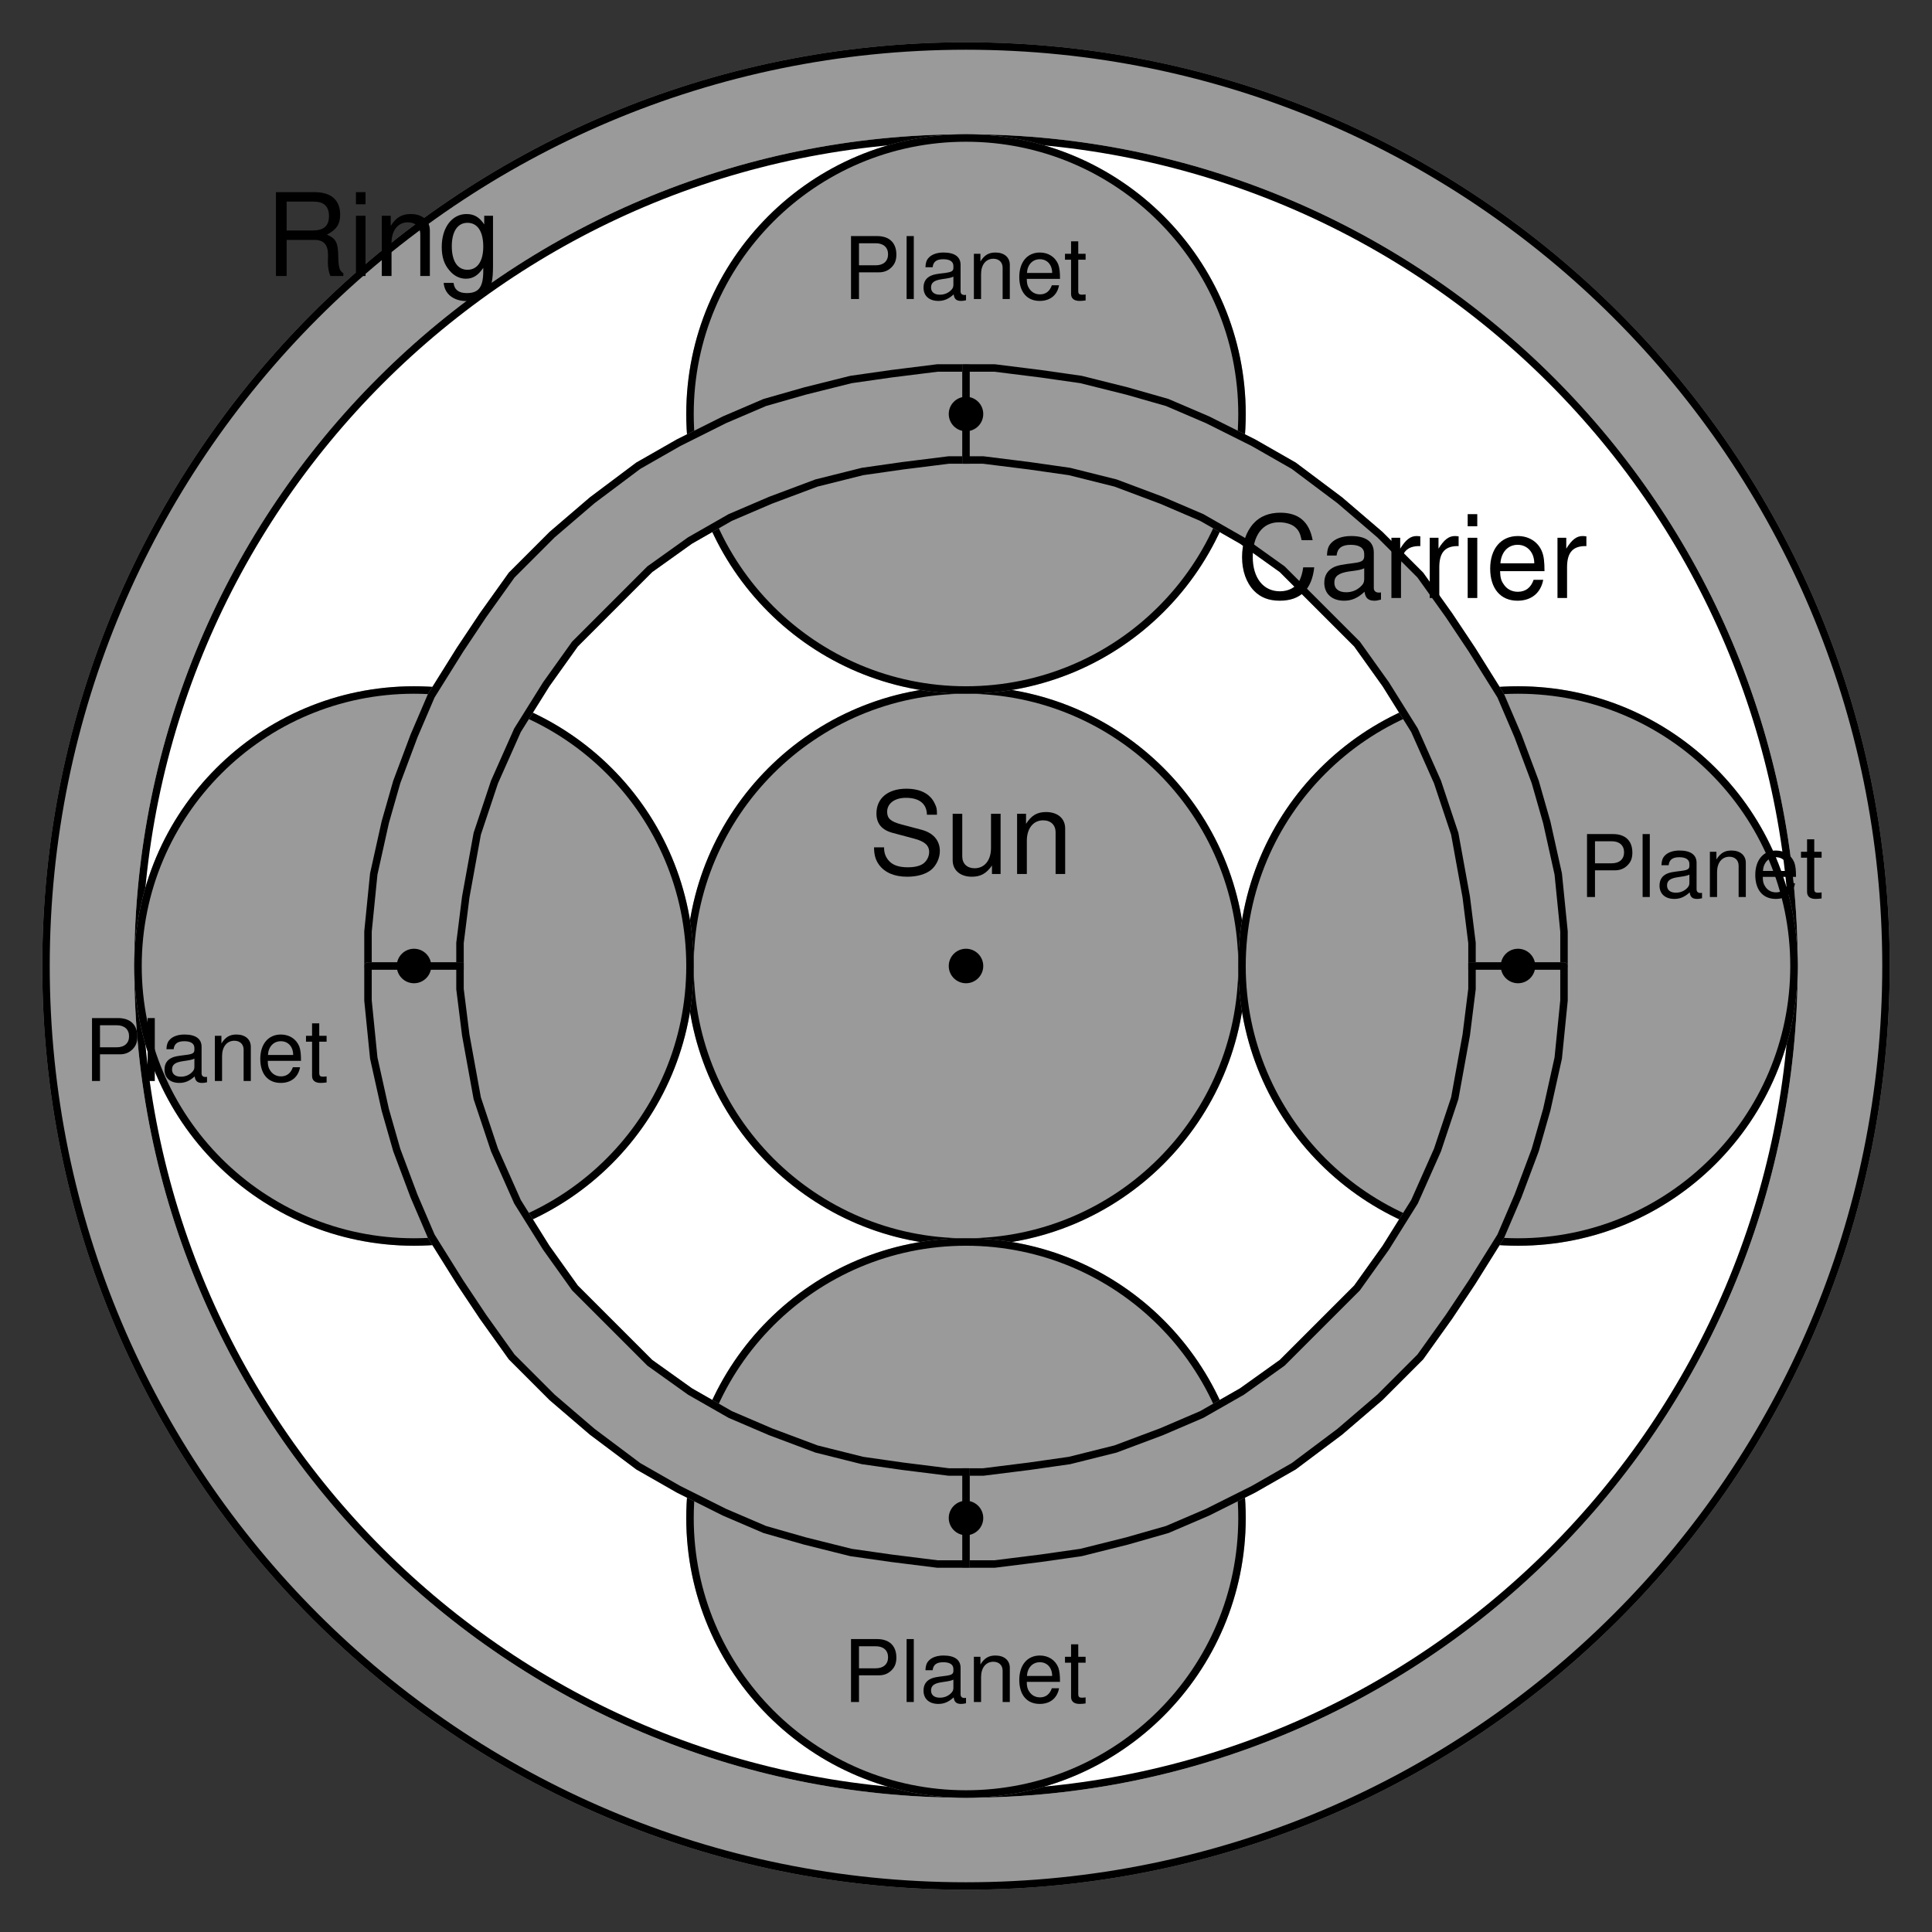 <?xml version="1.0" encoding="UTF-8"?>
<svg xmlns="http://www.w3.org/2000/svg" xmlns:xlink="http://www.w3.org/1999/xlink" viewBox="0 0 189 189" version="1.2">
<rect x="0" y="0" width="189" height="189" fill="#333333" stroke="none"/>
<defs>
<g>
<symbol overflow="visible" id="glyph0-0">
<path style="stroke:none;" d=""/>
</symbol>
<symbol overflow="visible" id="glyph0-1">
<path style="stroke:none;" d="M 6.703 -5.797 C 6.703 -6.359 6.672 -6.516 6.484 -6.891 C 6.047 -7.844 5.078 -8.344 3.703 -8.344 C 1.906 -8.344 0.781 -7.406 0.781 -5.922 C 0.781 -4.922 1.312 -4.297 2.391 -4.016 L 4.438 -3.469 C 5.484 -3.203 5.938 -2.797 5.938 -2.156 C 5.938 -1.703 5.703 -1.266 5.359 -1.016 C 5.031 -0.781 4.516 -0.656 3.844 -0.656 C 2.953 -0.656 2.344 -0.875 1.953 -1.344 C 1.656 -1.703 1.516 -2.109 1.531 -2.609 L 0.547 -2.609 C 0.547 -1.859 0.703 -1.359 1.031 -0.906 C 1.594 -0.141 2.531 0.266 3.781 0.266 C 4.766 0.266 5.562 0.031 6.094 -0.375 C 6.641 -0.812 6.984 -1.547 6.984 -2.25 C 6.984 -3.266 6.359 -4 5.25 -4.312 L 3.188 -4.859 C 2.188 -5.125 1.828 -5.438 1.828 -6.078 C 1.828 -6.906 2.562 -7.453 3.672 -7.453 C 4.969 -7.453 5.703 -6.875 5.719 -5.797 Z M 6.703 -5.797 "/>
</symbol>
<symbol overflow="visible" id="glyph0-2">
<path style="stroke:none;" d="M 5.422 0 L 5.422 -5.891 L 4.484 -5.891 L 4.484 -2.547 C 4.484 -1.344 3.859 -0.562 2.875 -0.562 C 2.141 -0.562 1.672 -1.016 1.672 -1.719 L 1.672 -5.891 L 0.734 -5.891 L 0.734 -1.344 C 0.734 -0.375 1.469 0.266 2.609 0.266 C 3.469 0.266 4.031 -0.047 4.578 -0.828 L 4.578 0 Z M 5.422 0 "/>
</symbol>
<symbol overflow="visible" id="glyph0-3">
<path style="stroke:none;" d="M 0.781 -5.891 L 0.781 0 L 1.734 0 L 1.734 -3.25 C 1.734 -4.453 2.359 -5.25 3.328 -5.25 C 4.078 -5.25 4.547 -4.797 4.547 -4.078 L 4.547 0 L 5.484 0 L 5.484 -4.453 C 5.484 -5.438 4.75 -6.062 3.609 -6.062 C 2.734 -6.062 2.172 -5.719 1.656 -4.906 L 1.656 -5.891 Z M 0.781 -5.891 "/>
</symbol>
<symbol overflow="visible" id="glyph0-4">
<path style="stroke:none;" d="M 2.094 -3.531 L 4.797 -3.531 C 5.719 -3.531 6.141 -3.078 6.141 -2.062 L 6.125 -1.344 C 6.125 -0.828 6.219 -0.344 6.375 0 L 7.641 0 L 7.641 -0.266 C 7.25 -0.531 7.172 -0.828 7.141 -1.906 C 7.125 -3.266 6.922 -3.672 6.031 -4.047 C 6.953 -4.516 7.328 -5.062 7.328 -6 C 7.328 -7.422 6.453 -8.203 4.828 -8.203 L 1.047 -8.203 L 1.047 0 L 2.094 0 Z M 2.094 -4.453 L 2.094 -7.281 L 4.625 -7.281 C 5.203 -7.281 5.547 -7.188 5.812 -6.969 C 6.094 -6.734 6.234 -6.359 6.234 -5.875 C 6.234 -4.891 5.734 -4.453 4.625 -4.453 Z M 2.094 -4.453 "/>
</symbol>
<symbol overflow="visible" id="glyph0-5">
<path style="stroke:none;" d="M 1.688 -5.891 L 0.75 -5.891 L 0.75 0 L 1.688 0 Z M 1.688 -8.203 L 0.75 -8.203 L 0.75 -7.016 L 1.688 -7.016 Z M 1.688 -8.203 "/>
</symbol>
<symbol overflow="visible" id="glyph0-6">
<path style="stroke:none;" d="M 4.547 -5.891 L 4.547 -5.047 C 4.078 -5.75 3.562 -6.062 2.812 -6.062 C 1.391 -6.062 0.391 -4.734 0.391 -2.844 C 0.391 -1.859 0.625 -1.141 1.141 -0.547 C 1.578 -0.016 2.141 0.266 2.75 0.266 C 3.453 0.266 3.953 -0.062 4.453 -0.797 L 4.453 -0.5 C 4.453 1.078 4.016 1.672 2.844 1.672 C 2.047 1.672 1.625 1.344 1.547 0.672 L 0.578 0.672 C 0.672 1.766 1.547 2.453 2.828 2.453 C 3.688 2.453 4.406 2.172 4.797 1.703 C 5.25 1.141 5.406 0.422 5.406 -0.969 L 5.406 -5.891 Z M 2.906 -5.203 C 3.891 -5.203 4.453 -4.359 4.453 -2.875 C 4.453 -1.438 3.875 -0.609 2.906 -0.609 C 1.938 -0.609 1.375 -1.453 1.375 -2.906 C 1.375 -4.344 1.938 -5.203 2.906 -5.203 Z M 2.906 -5.203 "/>
</symbol>
<symbol overflow="visible" id="glyph0-7">
<path style="stroke:none;" d="M 7.453 -5.656 C 7.125 -7.453 6.094 -8.344 4.281 -8.344 C 3.188 -8.344 2.297 -7.984 1.688 -7.312 C 0.938 -6.5 0.547 -5.328 0.547 -4 C 0.547 -2.656 0.953 -1.5 1.719 -0.703 C 2.359 -0.047 3.172 0.266 4.234 0.266 C 6.25 0.266 7.375 -0.828 7.609 -3 L 6.531 -3 C 6.453 -2.438 6.328 -2.047 6.172 -1.719 C 5.828 -1.047 5.125 -0.656 4.25 -0.656 C 2.625 -0.656 1.594 -1.969 1.594 -4.016 C 1.594 -6.125 2.562 -7.406 4.156 -7.406 C 4.828 -7.406 5.438 -7.219 5.781 -6.891 C 6.094 -6.609 6.25 -6.281 6.375 -5.656 Z M 7.453 -5.656 "/>
</symbol>
<symbol overflow="visible" id="glyph0-8">
<path style="stroke:none;" d="M 6.016 -0.547 C 5.922 -0.531 5.875 -0.531 5.812 -0.531 C 5.484 -0.531 5.312 -0.703 5.312 -0.984 L 5.312 -4.453 C 5.312 -5.5 4.547 -6.062 3.094 -6.062 C 2.234 -6.062 1.547 -5.812 1.141 -5.375 C 0.859 -5.078 0.75 -4.734 0.734 -4.156 L 1.672 -4.156 C 1.75 -4.875 2.188 -5.203 3.062 -5.203 C 3.922 -5.203 4.375 -4.875 4.375 -4.312 L 4.375 -4.078 C 4.359 -3.672 4.156 -3.516 3.391 -3.422 C 2.062 -3.25 1.875 -3.203 1.5 -3.062 C 0.828 -2.766 0.469 -2.25 0.469 -1.484 C 0.469 -0.422 1.219 0.266 2.406 0.266 C 3.156 0.266 3.75 0 4.406 -0.609 C 4.484 0 4.766 0.266 5.375 0.266 C 5.578 0.266 5.703 0.234 6.016 0.156 Z M 4.375 -1.859 C 4.375 -1.547 4.281 -1.344 4 -1.094 C 3.625 -0.75 3.156 -0.562 2.609 -0.562 C 1.875 -0.562 1.453 -0.906 1.453 -1.5 C 1.453 -2.125 1.859 -2.438 2.875 -2.594 C 3.875 -2.719 4.062 -2.766 4.375 -2.906 Z M 4.375 -1.859 "/>
</symbol>
<symbol overflow="visible" id="glyph0-9">
<path style="stroke:none;" d="M 0.781 -5.891 L 0.781 0 L 1.719 0 L 1.719 -3.062 C 1.734 -4.484 2.312 -5.109 3.609 -5.078 L 3.609 -6.031 C 3.453 -6.047 3.359 -6.062 3.25 -6.062 C 2.641 -6.062 2.188 -5.703 1.641 -4.828 L 1.641 -5.891 Z M 0.781 -5.891 "/>
</symbol>
<symbol overflow="visible" id="glyph0-10">
<path style="stroke:none;" d="M 5.766 -2.625 C 5.766 -3.531 5.703 -4.078 5.531 -4.516 C 5.156 -5.484 4.25 -6.062 3.156 -6.062 C 1.5 -6.062 0.453 -4.812 0.453 -2.875 C 0.453 -0.922 1.469 0.266 3.125 0.266 C 4.484 0.266 5.406 -0.5 5.641 -1.781 L 4.703 -1.781 C 4.438 -1.016 3.922 -0.609 3.156 -0.609 C 2.562 -0.609 2.062 -0.875 1.75 -1.375 C 1.516 -1.703 1.438 -2.047 1.422 -2.625 Z M 1.453 -3.391 C 1.531 -4.484 2.188 -5.203 3.141 -5.203 C 4.094 -5.203 4.766 -4.453 4.766 -3.391 Z M 1.453 -3.391 "/>
</symbol>
<symbol overflow="visible" id="glyph1-0">
<path style="stroke:none;" d=""/>
</symbol>
<symbol overflow="visible" id="glyph1-1">
<path style="stroke:none;" d="M 1.547 -2.609 L 3.484 -2.609 C 3.969 -2.609 4.344 -2.75 4.672 -3.047 C 5.047 -3.391 5.203 -3.781 5.203 -4.344 C 5.203 -5.5 4.516 -6.156 3.312 -6.156 L 0.766 -6.156 L 0.766 0 L 1.547 0 Z M 1.547 -3.297 L 1.547 -5.453 L 3.188 -5.453 C 3.938 -5.453 4.391 -5.047 4.391 -4.375 C 4.391 -3.703 3.938 -3.297 3.188 -3.297 Z M 1.547 -3.297 "/>
</symbol>
<symbol overflow="visible" id="glyph1-2">
<path style="stroke:none;" d="M 1.281 -6.156 L 0.578 -6.156 L 0.578 0 L 1.281 0 Z M 1.281 -6.156 "/>
</symbol>
<symbol overflow="visible" id="glyph1-3">
<path style="stroke:none;" d="M 4.516 -0.406 C 4.438 -0.391 4.406 -0.391 4.359 -0.391 C 4.125 -0.391 3.984 -0.516 3.984 -0.75 L 3.984 -3.344 C 3.984 -4.125 3.406 -4.547 2.312 -4.547 C 1.672 -4.547 1.156 -4.359 0.859 -4.031 C 0.656 -3.812 0.562 -3.547 0.547 -3.109 L 1.25 -3.109 C 1.312 -3.656 1.641 -3.891 2.297 -3.891 C 2.938 -3.891 3.281 -3.656 3.281 -3.234 L 3.281 -3.047 C 3.281 -2.75 3.125 -2.641 2.547 -2.562 C 1.547 -2.438 1.406 -2.406 1.125 -2.297 C 0.609 -2.078 0.359 -1.688 0.359 -1.109 C 0.359 -0.312 0.906 0.188 1.812 0.188 C 2.359 0.188 2.812 0 3.312 -0.453 C 3.359 0 3.578 0.188 4.031 0.188 C 4.188 0.188 4.281 0.172 4.516 0.125 Z M 3.281 -1.391 C 3.281 -1.156 3.219 -1.016 3 -0.812 C 2.719 -0.562 2.375 -0.422 1.953 -0.422 C 1.406 -0.422 1.094 -0.688 1.094 -1.125 C 1.094 -1.594 1.391 -1.828 2.156 -1.938 C 2.906 -2.047 3.047 -2.078 3.281 -2.188 Z M 3.281 -1.391 "/>
</symbol>
<symbol overflow="visible" id="glyph1-4">
<path style="stroke:none;" d="M 0.594 -4.422 L 0.594 0 L 1.297 0 L 1.297 -2.438 C 1.297 -3.344 1.766 -3.938 2.5 -3.938 C 3.047 -3.938 3.406 -3.594 3.406 -3.062 L 3.406 0 L 4.109 0 L 4.109 -3.344 C 4.109 -4.078 3.562 -4.547 2.703 -4.547 C 2.047 -4.547 1.625 -4.297 1.234 -3.672 L 1.234 -4.422 Z M 0.594 -4.422 "/>
</symbol>
<symbol overflow="visible" id="glyph1-5">
<path style="stroke:none;" d="M 4.328 -1.969 C 4.328 -2.656 4.281 -3.047 4.156 -3.391 C 3.859 -4.109 3.188 -4.547 2.359 -4.547 C 1.125 -4.547 0.344 -3.609 0.344 -2.156 C 0.344 -0.688 1.094 0.188 2.344 0.188 C 3.359 0.188 4.062 -0.375 4.234 -1.344 L 3.531 -1.344 C 3.328 -0.766 2.938 -0.453 2.375 -0.453 C 1.922 -0.453 1.547 -0.656 1.312 -1.031 C 1.141 -1.281 1.078 -1.531 1.078 -1.969 Z M 1.094 -2.547 C 1.141 -3.359 1.641 -3.891 2.359 -3.891 C 3.078 -3.891 3.562 -3.344 3.562 -2.547 Z M 1.094 -2.547 "/>
</symbol>
<symbol overflow="visible" id="glyph1-6">
<path style="stroke:none;" d="M 2.141 -4.422 L 1.422 -4.422 L 1.422 -5.641 L 0.719 -5.641 L 0.719 -4.422 L 0.125 -4.422 L 0.125 -3.844 L 0.719 -3.844 L 0.719 -0.5 C 0.719 -0.047 1.016 0.188 1.562 0.188 C 1.75 0.188 1.906 0.172 2.141 0.141 L 2.141 -0.453 C 2.047 -0.438 1.953 -0.422 1.812 -0.422 C 1.5 -0.422 1.422 -0.5 1.422 -0.812 L 1.422 -3.844 L 2.141 -3.844 Z M 2.141 -4.422 "/>
</symbol>
</g>
<clipPath id="clip1">
  <path d="M 0.5 0.5 L 188.5 0.5 L 188.5 188.5 L 0.5 188.5 Z M 0.5 0.5 "/>
</clipPath>
</defs>
<g id="surface1">
<path style=" stroke:none;fill-rule:evenodd;fill:rgb(60.352%,60.352%,60.352%);fill-opacity:1;" d="M 184.5 94.5 C 184.5 44.797 144.203 4.5 94.5 4.5 C 44.793 4.5 4.5 44.797 4.5 94.5 C 4.5 144.207 44.793 184.5 94.5 184.5 C 144.203 184.5 184.5 144.207 184.5 94.5 "/>
<g clip-path="url(#clip1)" clip-rule="nonzero">
<path style="fill:none;stroke-width:7.312;stroke-linecap:round;stroke-linejoin:miter;stroke:rgb(60.352%,60.352%,60.352%);stroke-opacity:1;stroke-miterlimit:6;" d="M 1840 940 C 1840 1437.031 1437.031 1840 940 1840 C 442.93 1840 40 1437.031 40 940 C 40 442.93 442.93 40 940 40 C 1437.031 40 1840 442.93 1840 940 " transform="matrix(0.1,0,0,-0.1,0.5,188.5)"/>
<path style="fill:none;stroke-width:7.312;stroke-linecap:round;stroke-linejoin:miter;stroke:rgb(0%,0%,0%);stroke-opacity:1;stroke-miterlimit:6;" d="M 1840 940 C 1840 1437.031 1437.031 1840 940 1840 C 442.93 1840 40 1437.031 40 940 C 40 442.93 442.93 40 940 40 C 1437.031 40 1840 442.93 1840 940 " transform="matrix(0.1,0,0,-0.1,0.5,188.5)"/>
</g>
<path style="fill-rule:evenodd;fill:rgb(100%,100%,100%);fill-opacity:1;stroke-width:7.312;stroke-linecap:round;stroke-linejoin:miter;stroke:rgb(100%,100%,100%);stroke-opacity:1;stroke-miterlimit:6;" d="M 1750 940 C 1750 1387.344 1387.344 1750 940 1750 C 492.656 1750 130 1387.344 130 940 C 130 492.656 492.656 130 940 130 C 1387.344 130 1750 492.656 1750 940 " transform="matrix(0.1,0,0,-0.1,0.5,188.5)"/>
<path style="fill:none;stroke-width:7.312;stroke-linecap:round;stroke-linejoin:miter;stroke:rgb(0%,0%,0%);stroke-opacity:1;stroke-miterlimit:6;" d="M 1750 940 C 1750 1387.344 1387.344 1750 940 1750 C 492.656 1750 130 1387.344 130 940 C 130 492.656 492.656 130 940 130 C 1387.344 130 1750 492.656 1750 940 " transform="matrix(0.1,0,0,-0.1,0.5,188.5)"/>
<path style="fill-rule:evenodd;fill:rgb(60.352%,60.352%,60.352%);fill-opacity:1;stroke-width:7.312;stroke-linecap:round;stroke-linejoin:miter;stroke:rgb(60.352%,60.352%,60.352%);stroke-opacity:1;stroke-miterlimit:6;" d="M 1210 940 C 1210 1089.102 1089.102 1210 940 1210 C 790.898 1210 670 1089.102 670 940 C 670 790.898 790.898 670 940 670 C 1089.102 670 1210 790.898 1210 940 " transform="matrix(0.1,0,0,-0.1,0.5,188.5)"/>
<path style="fill:none;stroke-width:7.312;stroke-linecap:round;stroke-linejoin:miter;stroke:rgb(0%,0%,0%);stroke-opacity:1;stroke-miterlimit:6;" d="M 1210 940 C 1210 1089.102 1089.102 1210 940 1210 C 790.898 1210 670 1089.102 670 940 C 670 790.898 790.898 670 940 670 C 1089.102 670 1210 790.898 1210 940 " transform="matrix(0.1,0,0,-0.1,0.5,188.5)"/>
<path style=" stroke:none;fill-rule:evenodd;fill:rgb(0%,0%,0%);fill-opacity:1;" d="M 96.188 94.5 C 96.188 93.57 95.43 92.812 94.5 92.812 C 93.57 92.812 92.812 93.57 92.812 94.5 C 92.812 95.43 93.57 96.188 94.5 96.188 C 95.43 96.188 96.188 95.43 96.188 94.5 "/>
<path style="fill-rule:evenodd;fill:rgb(60.352%,60.352%,60.352%);fill-opacity:1;stroke-width:7.312;stroke-linecap:round;stroke-linejoin:miter;stroke:rgb(60.352%,60.352%,60.352%);stroke-opacity:1;stroke-miterlimit:6;" d="M 1750 940 C 1750 1089.102 1629.102 1210 1480 1210 C 1330.898 1210 1210 1089.102 1210 940 C 1210 790.898 1330.898 670 1480 670 C 1629.102 670 1750 790.898 1750 940 " transform="matrix(0.1,0,0,-0.1,0.5,188.5)"/>
<path style="fill:none;stroke-width:7.312;stroke-linecap:round;stroke-linejoin:miter;stroke:rgb(0%,0%,0%);stroke-opacity:1;stroke-miterlimit:6;" d="M 1750 940 C 1750 1089.102 1629.102 1210 1480 1210 C 1330.898 1210 1210 1089.102 1210 940 C 1210 790.898 1330.898 670 1480 670 C 1629.102 670 1750 790.898 1750 940 " transform="matrix(0.1,0,0,-0.1,0.5,188.5)"/>
<path style="fill-rule:evenodd;fill:rgb(60.352%,60.352%,60.352%);fill-opacity:1;stroke-width:7.312;stroke-linecap:round;stroke-linejoin:miter;stroke:rgb(60.352%,60.352%,60.352%);stroke-opacity:1;stroke-miterlimit:6;" d="M 1210 1480 C 1210 1629.102 1089.102 1750 940 1750 C 790.898 1750 670 1629.102 670 1480 C 670 1330.898 790.898 1210 940 1210 C 1089.102 1210 1210 1330.898 1210 1480 " transform="matrix(0.1,0,0,-0.1,0.5,188.5)"/>
<path style="fill:none;stroke-width:7.312;stroke-linecap:round;stroke-linejoin:miter;stroke:rgb(0%,0%,0%);stroke-opacity:1;stroke-miterlimit:6;" d="M 1210 1480 C 1210 1629.102 1089.102 1750 940 1750 C 790.898 1750 670 1629.102 670 1480 C 670 1330.898 790.898 1210 940 1210 C 1089.102 1210 1210 1330.898 1210 1480 " transform="matrix(0.1,0,0,-0.1,0.5,188.5)"/>
<path style="fill-rule:evenodd;fill:rgb(60.352%,60.352%,60.352%);fill-opacity:1;stroke-width:7.312;stroke-linecap:round;stroke-linejoin:miter;stroke:rgb(60.352%,60.352%,60.352%);stroke-opacity:1;stroke-miterlimit:6;" d="M 670 940 C 670 1089.102 549.102 1210 400 1210 C 250.898 1210 130 1089.102 130 940 C 130 790.898 250.898 670 400 670 C 549.102 670 670 790.898 670 940 " transform="matrix(0.1,0,0,-0.1,0.5,188.5)"/>
<path style="fill:none;stroke-width:7.312;stroke-linecap:round;stroke-linejoin:miter;stroke:rgb(0%,0%,0%);stroke-opacity:1;stroke-miterlimit:6;" d="M 670 940 C 670 1089.102 549.102 1210 400 1210 C 250.898 1210 130 1089.102 130 940 C 130 790.898 250.898 670 400 670 C 549.102 670 670 790.898 670 940 " transform="matrix(0.1,0,0,-0.1,0.5,188.5)"/>
<path style="fill-rule:evenodd;fill:rgb(60.352%,60.352%,60.352%);fill-opacity:1;stroke-width:7.312;stroke-linecap:round;stroke-linejoin:miter;stroke:rgb(60.352%,60.352%,60.352%);stroke-opacity:1;stroke-miterlimit:6;" d="M 1210 400 C 1210 549.102 1089.102 670 940 670 C 790.898 670 670 549.102 670 400 C 670 250.898 790.898 130 940 130 C 1089.102 130 1210 250.898 1210 400 " transform="matrix(0.1,0,0,-0.1,0.5,188.5)"/>
<path style="fill:none;stroke-width:7.312;stroke-linecap:round;stroke-linejoin:miter;stroke:rgb(0%,0%,0%);stroke-opacity:1;stroke-miterlimit:6;" d="M 1210 400 C 1210 549.102 1089.102 670 940 670 C 790.898 670 670 549.102 670 400 C 670 250.898 790.898 130 940 130 C 1089.102 130 1210 250.898 1210 400 " transform="matrix(0.1,0,0,-0.1,0.5,188.5)"/>
<g style="fill:rgb(0%,0%,0%);fill-opacity:1;">
  <use xlink:href="#glyph0-1" x="84.958" y="85.5"/>
  <use xlink:href="#glyph0-2" x="92.462" y="85.5"/>
  <use xlink:href="#glyph0-3" x="98.717" y="85.5"/>
</g>
<g style="fill:rgb(0%,0%,0%);fill-opacity:1;">
  <use xlink:href="#glyph0-4" x="25.948" y="27"/>
  <use xlink:href="#glyph0-5" x="34.071" y="27"/>
  <use xlink:href="#glyph0-3" x="36.568" y="27"/>
  <use xlink:href="#glyph0-6" x="42.823" y="27"/>
</g>
<path style="fill:none;stroke-width:7.312;stroke-linecap:round;stroke-linejoin:miter;stroke:rgb(0%,0%,0%);stroke-opacity:1;stroke-miterlimit:6;" d="M 940 1435 L 940 1525 " transform="matrix(0.1,0,0,-0.1,0.5,188.5)"/>
<path style="fill-rule:evenodd;fill:rgb(60.352%,60.352%,60.352%);fill-opacity:1;stroke-width:7.312;stroke-linecap:round;stroke-linejoin:miter;stroke:rgb(60.352%,60.352%,60.352%);stroke-opacity:1;stroke-miterlimit:6;" d="M 355 940 L 355 973.75 L 360.625 1030 L 371.875 1080.625 L 383.125 1120 L 400 1165 L 416.875 1204.375 L 445 1249.375 L 467.5 1283.125 L 495.625 1322.5 L 535 1361.875 L 574.375 1395.625 L 619.375 1429.375 L 658.75 1451.875 L 703.75 1474.375 L 743.125 1491.25 L 782.5 1502.5 L 827.5 1513.75 L 866.875 1519.375 L 911.875 1525 L 940 1525 L 940 1435 L 923.125 1435 L 878.125 1429.375 L 838.75 1423.75 L 793.75 1412.5 L 748.75 1395.625 L 709.375 1378.75 L 670 1356.25 L 630.625 1328.125 L 557.5 1255 L 529.375 1215.625 L 501.25 1170.625 L 478.75 1120 L 461.875 1069.375 L 450.625 1007.5 L 445 962.5 L 445 940 L 355 940 " transform="matrix(0.1,0,0,-0.1,0.5,188.5)"/>
<path style="fill:none;stroke-width:7.312;stroke-linecap:round;stroke-linejoin:miter;stroke:rgb(0%,0%,0%);stroke-opacity:1;stroke-miterlimit:6;" d="M 355 940 L 355 973.75 L 360.625 1030 L 371.875 1080.625 L 383.125 1120 L 400 1165 L 416.875 1204.375 L 445 1249.375 L 467.5 1283.125 L 495.625 1322.5 L 535 1361.875 L 574.375 1395.625 L 619.375 1429.375 L 658.75 1451.875 L 703.75 1474.375 L 743.125 1491.25 L 782.5 1502.5 L 827.5 1513.75 L 866.875 1519.375 L 911.875 1525 L 940 1525 L 940 1435 L 923.125 1435 L 878.125 1429.375 L 838.75 1423.75 L 793.75 1412.5 L 748.75 1395.625 L 709.375 1378.75 L 670 1356.25 L 630.625 1328.125 L 557.5 1255 L 529.375 1215.625 L 501.25 1170.625 L 478.75 1120 L 461.875 1069.375 L 450.625 1007.5 L 445 962.5 L 445 940 L 355 940 " transform="matrix(0.1,0,0,-0.1,0.5,188.5)"/>
<path style="fill:none;stroke-width:7.312;stroke-linecap:round;stroke-linejoin:miter;stroke:rgb(0%,0%,0%);stroke-opacity:1;stroke-miterlimit:6;" d="M 940 1435 L 940 1525 " transform="matrix(0.1,0,0,-0.1,0.5,188.5)"/>
<path style="fill-rule:evenodd;fill:rgb(60.352%,60.352%,60.352%);fill-opacity:1;stroke-width:7.312;stroke-linecap:round;stroke-linejoin:miter;stroke:rgb(60.352%,60.352%,60.352%);stroke-opacity:1;stroke-miterlimit:6;" d="M 1525 940 L 1525 973.75 L 1519.375 1030 L 1508.125 1080.625 L 1496.875 1120 L 1480 1165 L 1463.125 1204.375 L 1435 1249.375 L 1412.5 1283.125 L 1384.375 1322.5 L 1345 1361.875 L 1305.625 1395.625 L 1260.625 1429.375 L 1221.25 1451.875 L 1176.25 1474.375 L 1136.875 1491.25 L 1097.5 1502.5 L 1052.5 1513.75 L 1013.125 1519.375 L 968.125 1525 L 940 1525 L 940 1435 L 956.875 1435 L 1001.875 1429.375 L 1041.25 1423.75 L 1086.25 1412.5 L 1131.25 1395.625 L 1170.625 1378.75 L 1210 1356.25 L 1249.375 1328.125 L 1322.5 1255 L 1350.625 1215.625 L 1378.75 1170.625 L 1401.25 1120 L 1418.125 1069.375 L 1429.375 1007.5 L 1435 962.5 L 1435 940 L 1525 940 " transform="matrix(0.1,0,0,-0.1,0.5,188.5)"/>
<path style="fill:none;stroke-width:7.312;stroke-linecap:round;stroke-linejoin:miter;stroke:rgb(0%,0%,0%);stroke-opacity:1;stroke-miterlimit:6;" d="M 1525 940 L 1525 973.75 L 1519.375 1030 L 1508.125 1080.625 L 1496.875 1120 L 1480 1165 L 1463.125 1204.375 L 1435 1249.375 L 1412.5 1283.125 L 1384.375 1322.5 L 1345 1361.875 L 1305.625 1395.625 L 1260.625 1429.375 L 1221.25 1451.875 L 1176.25 1474.375 L 1136.875 1491.25 L 1097.5 1502.5 L 1052.5 1513.75 L 1013.125 1519.375 L 968.125 1525 L 940 1525 L 940 1435 L 956.875 1435 L 1001.875 1429.375 L 1041.25 1423.75 L 1086.25 1412.5 L 1131.25 1395.625 L 1170.625 1378.75 L 1210 1356.25 L 1249.375 1328.125 L 1322.5 1255 L 1350.625 1215.625 L 1378.75 1170.625 L 1401.25 1120 L 1418.125 1069.375 L 1429.375 1007.5 L 1435 962.5 L 1435 940 L 1525 940 " transform="matrix(0.1,0,0,-0.1,0.5,188.5)"/>
<path style="fill:none;stroke-width:7.312;stroke-linecap:round;stroke-linejoin:miter;stroke:rgb(0%,0%,0%);stroke-opacity:1;stroke-miterlimit:6;" d="M 940 445 L 940 355 " transform="matrix(0.1,0,0,-0.1,0.5,188.5)"/>
<path style="fill-rule:evenodd;fill:rgb(60.352%,60.352%,60.352%);fill-opacity:1;stroke-width:7.312;stroke-linecap:round;stroke-linejoin:miter;stroke:rgb(60.352%,60.352%,60.352%);stroke-opacity:1;stroke-miterlimit:6;" d="M 1525 940 L 1525 906.25 L 1519.375 850 L 1508.125 799.375 L 1496.875 760 L 1480 715 L 1463.125 675.625 L 1435 630.625 L 1412.5 596.875 L 1384.375 557.5 L 1345 518.125 L 1305.625 484.375 L 1260.625 450.625 L 1221.25 428.125 L 1176.25 405.625 L 1136.875 388.75 L 1097.5 377.5 L 1052.5 366.25 L 1013.125 360.625 L 968.125 355 L 940 355 L 940 445 L 956.875 445 L 1001.875 450.625 L 1041.25 456.25 L 1086.25 467.5 L 1131.25 484.375 L 1170.625 501.25 L 1210 523.75 L 1249.375 551.875 L 1322.5 625 L 1350.625 664.375 L 1378.75 709.375 L 1401.25 760 L 1418.125 810.625 L 1429.375 872.5 L 1435 917.5 L 1435 940 L 1525 940 " transform="matrix(0.1,0,0,-0.1,0.5,188.5)"/>
<path style="fill:none;stroke-width:7.312;stroke-linecap:round;stroke-linejoin:miter;stroke:rgb(0%,0%,0%);stroke-opacity:1;stroke-miterlimit:6;" d="M 1525 940 L 1525 906.25 L 1519.375 850 L 1508.125 799.375 L 1496.875 760 L 1480 715 L 1463.125 675.625 L 1435 630.625 L 1412.5 596.875 L 1384.375 557.5 L 1345 518.125 L 1305.625 484.375 L 1260.625 450.625 L 1221.25 428.125 L 1176.25 405.625 L 1136.875 388.75 L 1097.5 377.5 L 1052.5 366.25 L 1013.125 360.625 L 968.125 355 L 940 355 L 940 445 L 956.875 445 L 1001.875 450.625 L 1041.25 456.25 L 1086.25 467.5 L 1131.25 484.375 L 1170.625 501.25 L 1210 523.75 L 1249.375 551.875 L 1322.5 625 L 1350.625 664.375 L 1378.75 709.375 L 1401.25 760 L 1418.125 810.625 L 1429.375 872.5 L 1435 917.5 L 1435 940 L 1525 940 " transform="matrix(0.1,0,0,-0.1,0.5,188.5)"/>
<path style="fill:none;stroke-width:7.312;stroke-linecap:round;stroke-linejoin:miter;stroke:rgb(0%,0%,0%);stroke-opacity:1;stroke-miterlimit:6;" d="M 940 445 L 940 355 " transform="matrix(0.1,0,0,-0.1,0.5,188.5)"/>
<path style="fill-rule:evenodd;fill:rgb(60.352%,60.352%,60.352%);fill-opacity:1;stroke-width:7.312;stroke-linecap:round;stroke-linejoin:miter;stroke:rgb(60.352%,60.352%,60.352%);stroke-opacity:1;stroke-miterlimit:6;" d="M 355 940 L 355 906.25 L 360.625 850 L 371.875 799.375 L 383.125 760 L 400 715 L 416.875 675.625 L 445 630.625 L 467.5 596.875 L 495.625 557.5 L 535 518.125 L 574.375 484.375 L 619.375 450.625 L 658.75 428.125 L 703.75 405.625 L 743.125 388.75 L 782.5 377.5 L 827.5 366.25 L 866.875 360.625 L 911.875 355 L 940 355 L 940 445 L 923.125 445 L 878.125 450.625 L 838.75 456.25 L 793.75 467.5 L 748.75 484.375 L 709.375 501.25 L 670 523.75 L 630.625 551.875 L 557.5 625 L 529.375 664.375 L 501.25 709.375 L 478.75 760 L 461.875 810.625 L 450.625 872.5 L 445 917.5 L 445 940 L 355 940 " transform="matrix(0.1,0,0,-0.1,0.5,188.5)"/>
<path style="fill:none;stroke-width:7.312;stroke-linecap:round;stroke-linejoin:miter;stroke:rgb(0%,0%,0%);stroke-opacity:1;stroke-miterlimit:6;" d="M 355 940 L 355 906.25 L 360.625 850 L 371.875 799.375 L 383.125 760 L 400 715 L 416.875 675.625 L 445 630.625 L 467.5 596.875 L 495.625 557.5 L 535 518.125 L 574.375 484.375 L 619.375 450.625 L 658.75 428.125 L 703.75 405.625 L 743.125 388.75 L 782.5 377.5 L 827.5 366.25 L 866.875 360.625 L 911.875 355 L 940 355 L 940 445 L 923.125 445 L 878.125 450.625 L 838.75 456.25 L 793.75 467.5 L 748.75 484.375 L 709.375 501.25 L 670 523.75 L 630.625 551.875 L 557.5 625 L 529.375 664.375 L 501.25 709.375 L 478.75 760 L 461.875 810.625 L 450.625 872.5 L 445 917.5 L 445 940 L 355 940 " transform="matrix(0.1,0,0,-0.1,0.5,188.5)"/>
<path style=" stroke:none;fill-rule:evenodd;fill:rgb(0%,0%,0%);fill-opacity:1;" d="M 96.188 40.5 C 96.188 39.566 95.43 38.812 94.5 38.812 C 93.57 38.812 92.812 39.566 92.812 40.5 C 92.812 41.434 93.57 42.188 94.5 42.188 C 95.43 42.188 96.188 41.434 96.188 40.5 "/>
<path style=" stroke:none;fill-rule:evenodd;fill:rgb(0%,0%,0%);fill-opacity:1;" d="M 42.188 94.5 C 42.188 93.57 41.43 92.812 40.5 92.812 C 39.57 92.812 38.812 93.57 38.812 94.5 C 38.812 95.43 39.57 96.188 40.5 96.188 C 41.43 96.188 42.188 95.43 42.188 94.5 "/>
<path style=" stroke:none;fill-rule:evenodd;fill:rgb(0%,0%,0%);fill-opacity:1;" d="M 150.188 94.5 C 150.188 93.57 149.434 92.812 148.5 92.812 C 147.566 92.812 146.812 93.57 146.812 94.5 C 146.812 95.43 147.566 96.188 148.5 96.188 C 149.434 96.188 150.188 95.43 150.188 94.5 "/>
<path style=" stroke:none;fill-rule:evenodd;fill:rgb(0%,0%,0%);fill-opacity:1;" d="M 96.188 148.5 C 96.188 147.57 95.43 146.812 94.5 146.812 C 93.57 146.812 92.812 147.57 92.812 148.5 C 92.812 149.43 93.57 150.188 94.5 150.188 C 95.43 150.188 96.188 149.43 96.188 148.5 "/>
<g style="fill:rgb(0%,0%,0%);fill-opacity:1;">
  <use xlink:href="#glyph0-7" x="120.958" y="58.5"/>
  <use xlink:href="#glyph0-8" x="129.081" y="58.5"/>
  <use xlink:href="#glyph0-9" x="135.335" y="58.5"/>
  <use xlink:href="#glyph0-9" x="139.082" y="58.5"/>
  <use xlink:href="#glyph0-5" x="142.828" y="58.5"/>
  <use xlink:href="#glyph0-10" x="145.326" y="58.5"/>
  <use xlink:href="#glyph0-9" x="151.581" y="58.5"/>
</g>
<g style="fill:rgb(0%,0%,0%);fill-opacity:1;">
  <use xlink:href="#glyph1-1" x="82.485" y="29.25"/>
  <use xlink:href="#glyph1-2" x="88.112" y="29.25"/>
  <use xlink:href="#glyph1-3" x="89.986" y="29.25"/>
  <use xlink:href="#glyph1-4" x="94.677" y="29.25"/>
  <use xlink:href="#glyph1-5" x="99.368" y="29.25"/>
  <use xlink:href="#glyph1-6" x="104.059" y="29.25"/>
</g>
<g style="fill:rgb(0%,0%,0%);fill-opacity:1;">
  <use xlink:href="#glyph1-1" x="82.485" y="166.5"/>
  <use xlink:href="#glyph1-2" x="88.112" y="166.5"/>
  <use xlink:href="#glyph1-3" x="89.986" y="166.5"/>
  <use xlink:href="#glyph1-4" x="94.677" y="166.5"/>
  <use xlink:href="#glyph1-5" x="99.368" y="166.5"/>
  <use xlink:href="#glyph1-6" x="104.059" y="166.5"/>
</g>
<g style="fill:rgb(0%,0%,0%);fill-opacity:1;">
  <use xlink:href="#glyph1-1" x="154.485" y="87.75"/>
  <use xlink:href="#glyph1-2" x="160.112" y="87.75"/>
  <use xlink:href="#glyph1-3" x="161.986" y="87.75"/>
  <use xlink:href="#glyph1-4" x="166.677" y="87.75"/>
  <use xlink:href="#glyph1-5" x="171.368" y="87.75"/>
  <use xlink:href="#glyph1-6" x="176.059" y="87.75"/>
</g>
<g style="fill:rgb(0%,0%,0%);fill-opacity:1;">
  <use xlink:href="#glyph1-1" x="8.235" y="105.75"/>
  <use xlink:href="#glyph1-2" x="13.862" y="105.75"/>
  <use xlink:href="#glyph1-3" x="15.736" y="105.75"/>
  <use xlink:href="#glyph1-4" x="20.427" y="105.75"/>
  <use xlink:href="#glyph1-5" x="25.118" y="105.75"/>
  <use xlink:href="#glyph1-6" x="29.809" y="105.75"/>
</g>
</g>
</svg>
